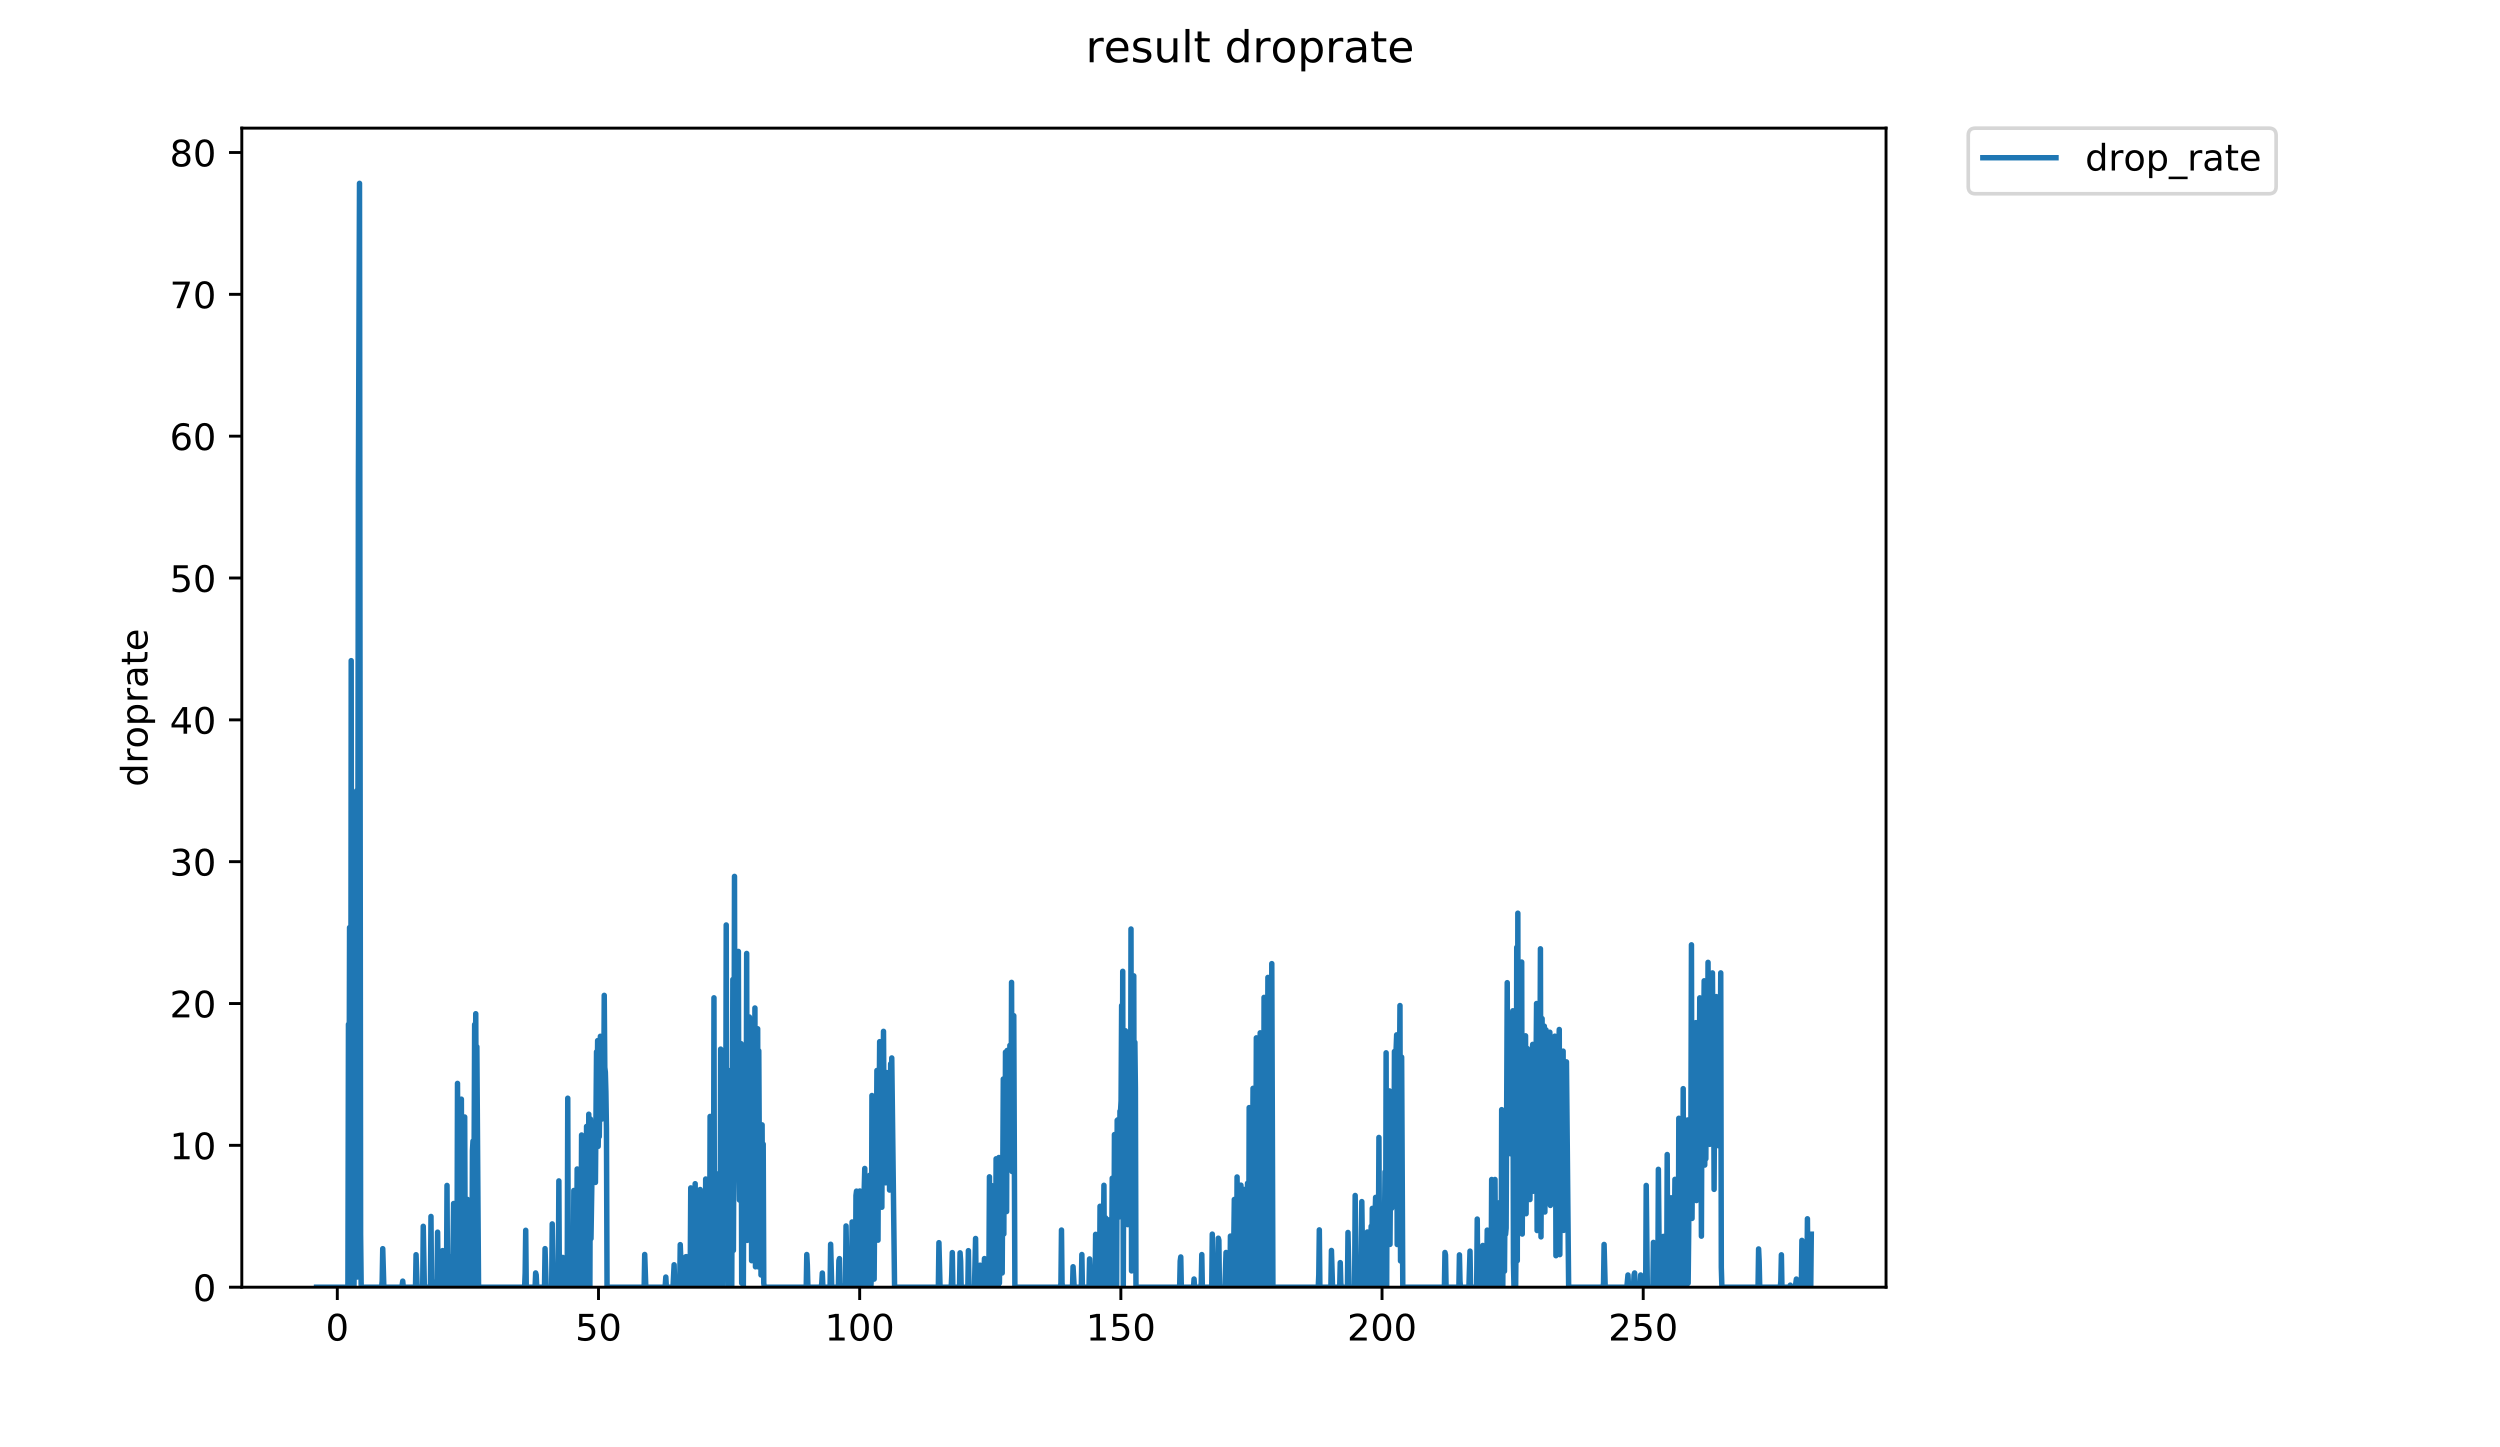 <?xml version="1.0" encoding="utf-8" standalone="no"?>
<!DOCTYPE svg PUBLIC "-//W3C//DTD SVG 1.1//EN"
  "http://www.w3.org/Graphics/SVG/1.1/DTD/svg11.dtd">
<!-- Created with matplotlib (https://matplotlib.org/) -->
<svg height="396pt" version="1.1" viewBox="0 0 684 396" width="684pt" xmlns="http://www.w3.org/2000/svg" xmlns:xlink="http://www.w3.org/1999/xlink">
 <defs>
  <style type="text/css">
*{stroke-linecap:butt;stroke-linejoin:round;}
  </style>
 </defs>
 <g id="figure_1">
  <g id="patch_1">
   <path d="M 0 396 
L 684 396 
L 684 0 
L 0 0 
z
" style="fill:#ffffff;"/>
  </g>
  <g id="axes_1">
   <g id="patch_2">
    <path d="M 66.159 352.174 
L 516.019 352.174 
L 516.019 35.062 
L 66.159 35.062 
z
" style="fill:#ffffff;"/>
   </g>
   <g id="matplotlib.axis_1">
    <g id="xtick_1">
     <g id="line2d_1">
      <defs>
       <path d="M 0 0 
L 0 3.5 
" id="m9b9d568cff" style="stroke:#000000;stroke-width:0.8;"/>
      </defs>
      <g>
       <use style="stroke:#000000;stroke-width:0.8;" x="92.289" xlink:href="#m9b9d568cff" y="352.174"/>
      </g>
     </g>
     <g id="text_1">
      <!-- 0 -->
      <defs>
       <path d="M 31.781 66.406 
Q 24.172 66.406 20.328 58.906 
Q 16.5 51.422 16.5 36.375 
Q 16.5 21.391 20.328 13.891 
Q 24.172 6.391 31.781 6.391 
Q 39.453 6.391 43.281 13.891 
Q 47.125 21.391 47.125 36.375 
Q 47.125 51.422 43.281 58.906 
Q 39.453 66.406 31.781 66.406 
z
M 31.781 74.219 
Q 44.047 74.219 50.516 64.516 
Q 56.984 54.828 56.984 36.375 
Q 56.984 17.969 50.516 8.266 
Q 44.047 -1.422 31.781 -1.422 
Q 19.531 -1.422 13.062 8.266 
Q 6.594 17.969 6.594 36.375 
Q 6.594 54.828 13.062 64.516 
Q 19.531 74.219 31.781 74.219 
z
" id="DejaVuSans-48"/>
      </defs>
      <g transform="translate(89.108 366.773)scale(0.1 -0.1)">
       <use xlink:href="#DejaVuSans-48"/>
      </g>
     </g>
    </g>
    <g id="xtick_2">
     <g id="line2d_2">
      <g>
       <use style="stroke:#000000;stroke-width:0.8;" x="163.748" xlink:href="#m9b9d568cff" y="352.174"/>
      </g>
     </g>
     <g id="text_2">
      <!-- 50 -->
      <defs>
       <path d="M 10.797 72.906 
L 49.516 72.906 
L 49.516 64.594 
L 19.828 64.594 
L 19.828 46.734 
Q 21.969 47.469 24.109 47.828 
Q 26.266 48.188 28.422 48.188 
Q 40.625 48.188 47.75 41.5 
Q 54.891 34.812 54.891 23.391 
Q 54.891 11.625 47.562 5.094 
Q 40.234 -1.422 26.906 -1.422 
Q 22.312 -1.422 17.547 -0.641 
Q 12.797 0.141 7.719 1.703 
L 7.719 11.625 
Q 12.109 9.234 16.797 8.062 
Q 21.484 6.891 26.703 6.891 
Q 35.156 6.891 40.078 11.328 
Q 45.016 15.766 45.016 23.391 
Q 45.016 31 40.078 35.438 
Q 35.156 39.891 26.703 39.891 
Q 22.75 39.891 18.812 39.016 
Q 14.891 38.141 10.797 36.281 
z
" id="DejaVuSans-53"/>
      </defs>
      <g transform="translate(157.386 366.773)scale(0.1 -0.1)">
       <use xlink:href="#DejaVuSans-53"/>
       <use x="63.623" xlink:href="#DejaVuSans-48"/>
      </g>
     </g>
    </g>
    <g id="xtick_3">
     <g id="line2d_3">
      <g>
       <use style="stroke:#000000;stroke-width:0.8;" x="235.207" xlink:href="#m9b9d568cff" y="352.174"/>
      </g>
     </g>
     <g id="text_3">
      <!-- 100 -->
      <defs>
       <path d="M 12.406 8.297 
L 28.516 8.297 
L 28.516 63.922 
L 10.984 60.406 
L 10.984 69.391 
L 28.422 72.906 
L 38.281 72.906 
L 38.281 8.297 
L 54.391 8.297 
L 54.391 0 
L 12.406 0 
z
" id="DejaVuSans-49"/>
      </defs>
      <g transform="translate(225.663 366.773)scale(0.1 -0.1)">
       <use xlink:href="#DejaVuSans-49"/>
       <use x="63.623" xlink:href="#DejaVuSans-48"/>
       <use x="127.246" xlink:href="#DejaVuSans-48"/>
      </g>
     </g>
    </g>
    <g id="xtick_4">
     <g id="line2d_4">
      <g>
       <use style="stroke:#000000;stroke-width:0.8;" x="306.666" xlink:href="#m9b9d568cff" y="352.174"/>
      </g>
     </g>
     <g id="text_4">
      <!-- 150 -->
      <g transform="translate(297.122 366.773)scale(0.1 -0.1)">
       <use xlink:href="#DejaVuSans-49"/>
       <use x="63.623" xlink:href="#DejaVuSans-53"/>
       <use x="127.246" xlink:href="#DejaVuSans-48"/>
      </g>
     </g>
    </g>
    <g id="xtick_5">
     <g id="line2d_5">
      <g>
       <use style="stroke:#000000;stroke-width:0.8;" x="378.125" xlink:href="#m9b9d568cff" y="352.174"/>
      </g>
     </g>
     <g id="text_5">
      <!-- 200 -->
      <defs>
       <path d="M 19.188 8.297 
L 53.609 8.297 
L 53.609 0 
L 7.328 0 
L 7.328 8.297 
Q 12.938 14.109 22.625 23.891 
Q 32.328 33.688 34.812 36.531 
Q 39.547 41.844 41.422 45.531 
Q 43.312 49.219 43.312 52.781 
Q 43.312 58.594 39.234 62.25 
Q 35.156 65.922 28.609 65.922 
Q 23.969 65.922 18.812 64.312 
Q 13.672 62.703 7.812 59.422 
L 7.812 69.391 
Q 13.766 71.781 18.938 73 
Q 24.125 74.219 28.422 74.219 
Q 39.75 74.219 46.484 68.547 
Q 53.219 62.891 53.219 53.422 
Q 53.219 48.922 51.531 44.891 
Q 49.859 40.875 45.406 35.406 
Q 44.188 33.984 37.641 27.219 
Q 31.109 20.453 19.188 8.297 
z
" id="DejaVuSans-50"/>
      </defs>
      <g transform="translate(368.582 366.773)scale(0.1 -0.1)">
       <use xlink:href="#DejaVuSans-50"/>
       <use x="63.623" xlink:href="#DejaVuSans-48"/>
       <use x="127.246" xlink:href="#DejaVuSans-48"/>
      </g>
     </g>
    </g>
    <g id="xtick_6">
     <g id="line2d_6">
      <g>
       <use style="stroke:#000000;stroke-width:0.8;" x="449.584" xlink:href="#m9b9d568cff" y="352.174"/>
      </g>
     </g>
     <g id="text_6">
      <!-- 250 -->
      <g transform="translate(440.041 366.773)scale(0.1 -0.1)">
       <use xlink:href="#DejaVuSans-50"/>
       <use x="63.623" xlink:href="#DejaVuSans-53"/>
       <use x="127.246" xlink:href="#DejaVuSans-48"/>
      </g>
     </g>
    </g>
   </g>
   <g id="matplotlib.axis_2">
    <g id="ytick_1">
     <g id="line2d_7">
      <defs>
       <path d="M 0 0 
L -3.5 0 
" id="m1014fba05c" style="stroke:#000000;stroke-width:0.8;"/>
      </defs>
      <g>
       <use style="stroke:#000000;stroke-width:0.8;" x="66.159" xlink:href="#m1014fba05c" y="352.174"/>
      </g>
     </g>
     <g id="text_7">
      <!-- 0 -->
      <g transform="translate(52.796 355.973)scale(0.1 -0.1)">
       <use xlink:href="#DejaVuSans-48"/>
      </g>
     </g>
    </g>
    <g id="ytick_2">
     <g id="line2d_8">
      <g>
       <use style="stroke:#000000;stroke-width:0.8;" x="66.159" xlink:href="#m1014fba05c" y="313.368"/>
      </g>
     </g>
     <g id="text_8">
      <!-- 10 -->
      <g transform="translate(46.434 317.167)scale(0.1 -0.1)">
       <use xlink:href="#DejaVuSans-49"/>
       <use x="63.623" xlink:href="#DejaVuSans-48"/>
      </g>
     </g>
    </g>
    <g id="ytick_3">
     <g id="line2d_9">
      <g>
       <use style="stroke:#000000;stroke-width:0.8;" x="66.159" xlink:href="#m1014fba05c" y="274.562"/>
      </g>
     </g>
     <g id="text_9">
      <!-- 20 -->
      <g transform="translate(46.434 278.361)scale(0.1 -0.1)">
       <use xlink:href="#DejaVuSans-50"/>
       <use x="63.623" xlink:href="#DejaVuSans-48"/>
      </g>
     </g>
    </g>
    <g id="ytick_4">
     <g id="line2d_10">
      <g>
       <use style="stroke:#000000;stroke-width:0.8;" x="66.159" xlink:href="#m1014fba05c" y="235.756"/>
      </g>
     </g>
     <g id="text_10">
      <!-- 30 -->
      <defs>
       <path d="M 40.578 39.312 
Q 47.656 37.797 51.625 33 
Q 55.609 28.219 55.609 21.188 
Q 55.609 10.406 48.188 4.484 
Q 40.766 -1.422 27.094 -1.422 
Q 22.516 -1.422 17.656 -0.516 
Q 12.797 0.391 7.625 2.203 
L 7.625 11.719 
Q 11.719 9.328 16.594 8.109 
Q 21.484 6.891 26.812 6.891 
Q 36.078 6.891 40.938 10.547 
Q 45.797 14.203 45.797 21.188 
Q 45.797 27.641 41.281 31.266 
Q 36.766 34.906 28.719 34.906 
L 20.219 34.906 
L 20.219 43.016 
L 29.109 43.016 
Q 36.375 43.016 40.234 45.922 
Q 44.094 48.828 44.094 54.297 
Q 44.094 59.906 40.109 62.906 
Q 36.141 65.922 28.719 65.922 
Q 24.656 65.922 20.016 65.031 
Q 15.375 64.156 9.812 62.312 
L 9.812 71.094 
Q 15.438 72.656 20.344 73.438 
Q 25.25 74.219 29.594 74.219 
Q 40.828 74.219 47.359 69.109 
Q 53.906 64.016 53.906 55.328 
Q 53.906 49.266 50.438 45.094 
Q 46.969 40.922 40.578 39.312 
z
" id="DejaVuSans-51"/>
      </defs>
      <g transform="translate(46.434 239.555)scale(0.1 -0.1)">
       <use xlink:href="#DejaVuSans-51"/>
       <use x="63.623" xlink:href="#DejaVuSans-48"/>
      </g>
     </g>
    </g>
    <g id="ytick_5">
     <g id="line2d_11">
      <g>
       <use style="stroke:#000000;stroke-width:0.8;" x="66.159" xlink:href="#m1014fba05c" y="196.949"/>
      </g>
     </g>
     <g id="text_11">
      <!-- 40 -->
      <defs>
       <path d="M 37.797 64.312 
L 12.891 25.391 
L 37.797 25.391 
z
M 35.203 72.906 
L 47.609 72.906 
L 47.609 25.391 
L 58.016 25.391 
L 58.016 17.188 
L 47.609 17.188 
L 47.609 0 
L 37.797 0 
L 37.797 17.188 
L 4.891 17.188 
L 4.891 26.703 
z
" id="DejaVuSans-52"/>
      </defs>
      <g transform="translate(46.434 200.749)scale(0.1 -0.1)">
       <use xlink:href="#DejaVuSans-52"/>
       <use x="63.623" xlink:href="#DejaVuSans-48"/>
      </g>
     </g>
    </g>
    <g id="ytick_6">
     <g id="line2d_12">
      <g>
       <use style="stroke:#000000;stroke-width:0.8;" x="66.159" xlink:href="#m1014fba05c" y="158.143"/>
      </g>
     </g>
     <g id="text_12">
      <!-- 50 -->
      <g transform="translate(46.434 161.942)scale(0.1 -0.1)">
       <use xlink:href="#DejaVuSans-53"/>
       <use x="63.623" xlink:href="#DejaVuSans-48"/>
      </g>
     </g>
    </g>
    <g id="ytick_7">
     <g id="line2d_13">
      <g>
       <use style="stroke:#000000;stroke-width:0.8;" x="66.159" xlink:href="#m1014fba05c" y="119.337"/>
      </g>
     </g>
     <g id="text_13">
      <!-- 60 -->
      <defs>
       <path d="M 33.016 40.375 
Q 26.375 40.375 22.484 35.828 
Q 18.609 31.297 18.609 23.391 
Q 18.609 15.531 22.484 10.953 
Q 26.375 6.391 33.016 6.391 
Q 39.656 6.391 43.531 10.953 
Q 47.406 15.531 47.406 23.391 
Q 47.406 31.297 43.531 35.828 
Q 39.656 40.375 33.016 40.375 
z
M 52.594 71.297 
L 52.594 62.312 
Q 48.875 64.062 45.094 64.984 
Q 41.312 65.922 37.594 65.922 
Q 27.828 65.922 22.672 59.328 
Q 17.531 52.734 16.797 39.406 
Q 19.672 43.656 24.016 45.922 
Q 28.375 48.188 33.594 48.188 
Q 44.578 48.188 50.953 41.516 
Q 57.328 34.859 57.328 23.391 
Q 57.328 12.156 50.688 5.359 
Q 44.047 -1.422 33.016 -1.422 
Q 20.359 -1.422 13.672 8.266 
Q 6.984 17.969 6.984 36.375 
Q 6.984 53.656 15.188 63.938 
Q 23.391 74.219 37.203 74.219 
Q 40.922 74.219 44.703 73.484 
Q 48.484 72.75 52.594 71.297 
z
" id="DejaVuSans-54"/>
      </defs>
      <g transform="translate(46.434 123.136)scale(0.1 -0.1)">
       <use xlink:href="#DejaVuSans-54"/>
       <use x="63.623" xlink:href="#DejaVuSans-48"/>
      </g>
     </g>
    </g>
    <g id="ytick_8">
     <g id="line2d_14">
      <g>
       <use style="stroke:#000000;stroke-width:0.8;" x="66.159" xlink:href="#m1014fba05c" y="80.531"/>
      </g>
     </g>
     <g id="text_14">
      <!-- 70 -->
      <defs>
       <path d="M 8.203 72.906 
L 55.078 72.906 
L 55.078 68.703 
L 28.609 0 
L 18.312 0 
L 43.219 64.594 
L 8.203 64.594 
z
" id="DejaVuSans-55"/>
      </defs>
      <g transform="translate(46.434 84.33)scale(0.1 -0.1)">
       <use xlink:href="#DejaVuSans-55"/>
       <use x="63.623" xlink:href="#DejaVuSans-48"/>
      </g>
     </g>
    </g>
    <g id="ytick_9">
     <g id="line2d_15">
      <g>
       <use style="stroke:#000000;stroke-width:0.8;" x="66.159" xlink:href="#m1014fba05c" y="41.725"/>
      </g>
     </g>
     <g id="text_15">
      <!-- 80 -->
      <defs>
       <path d="M 31.781 34.625 
Q 24.75 34.625 20.719 30.859 
Q 16.703 27.094 16.703 20.516 
Q 16.703 13.922 20.719 10.156 
Q 24.75 6.391 31.781 6.391 
Q 38.812 6.391 42.859 10.172 
Q 46.922 13.969 46.922 20.516 
Q 46.922 27.094 42.891 30.859 
Q 38.875 34.625 31.781 34.625 
z
M 21.922 38.812 
Q 15.578 40.375 12.031 44.719 
Q 8.5 49.078 8.5 55.328 
Q 8.5 64.062 14.719 69.141 
Q 20.953 74.219 31.781 74.219 
Q 42.672 74.219 48.875 69.141 
Q 55.078 64.062 55.078 55.328 
Q 55.078 49.078 51.531 44.719 
Q 48 40.375 41.703 38.812 
Q 48.828 37.156 52.797 32.312 
Q 56.781 27.484 56.781 20.516 
Q 56.781 9.906 50.312 4.234 
Q 43.844 -1.422 31.781 -1.422 
Q 19.734 -1.422 13.25 4.234 
Q 6.781 9.906 6.781 20.516 
Q 6.781 27.484 10.781 32.312 
Q 14.797 37.156 21.922 38.812 
z
M 18.312 54.391 
Q 18.312 48.734 21.844 45.562 
Q 25.391 42.391 31.781 42.391 
Q 38.141 42.391 41.719 45.562 
Q 45.312 48.734 45.312 54.391 
Q 45.312 60.062 41.719 63.234 
Q 38.141 66.406 31.781 66.406 
Q 25.391 66.406 21.844 63.234 
Q 18.312 60.062 18.312 54.391 
z
" id="DejaVuSans-56"/>
      </defs>
      <g transform="translate(46.434 45.524)scale(0.1 -0.1)">
       <use xlink:href="#DejaVuSans-56"/>
       <use x="63.623" xlink:href="#DejaVuSans-48"/>
      </g>
     </g>
    </g>
    <g id="text_16">
     <!-- droprate -->
     <defs>
      <path d="M 45.406 46.391 
L 45.406 75.984 
L 54.391 75.984 
L 54.391 0 
L 45.406 0 
L 45.406 8.203 
Q 42.578 3.328 38.25 0.953 
Q 33.938 -1.422 27.875 -1.422 
Q 17.969 -1.422 11.734 6.484 
Q 5.516 14.406 5.516 27.297 
Q 5.516 40.188 11.734 48.094 
Q 17.969 56 27.875 56 
Q 33.938 56 38.25 53.625 
Q 42.578 51.266 45.406 46.391 
z
M 14.797 27.297 
Q 14.797 17.391 18.875 11.75 
Q 22.953 6.109 30.078 6.109 
Q 37.203 6.109 41.297 11.75 
Q 45.406 17.391 45.406 27.297 
Q 45.406 37.203 41.297 42.844 
Q 37.203 48.484 30.078 48.484 
Q 22.953 48.484 18.875 42.844 
Q 14.797 37.203 14.797 27.297 
z
" id="DejaVuSans-100"/>
      <path d="M 41.109 46.297 
Q 39.594 47.172 37.812 47.578 
Q 36.031 48 33.891 48 
Q 26.266 48 22.188 43.047 
Q 18.109 38.094 18.109 28.812 
L 18.109 0 
L 9.078 0 
L 9.078 54.688 
L 18.109 54.688 
L 18.109 46.188 
Q 20.953 51.172 25.484 53.578 
Q 30.031 56 36.531 56 
Q 37.453 56 38.578 55.875 
Q 39.703 55.766 41.062 55.516 
z
" id="DejaVuSans-114"/>
      <path d="M 30.609 48.391 
Q 23.391 48.391 19.188 42.75 
Q 14.984 37.109 14.984 27.297 
Q 14.984 17.484 19.156 11.844 
Q 23.344 6.203 30.609 6.203 
Q 37.797 6.203 41.984 11.859 
Q 46.188 17.531 46.188 27.297 
Q 46.188 37.016 41.984 42.703 
Q 37.797 48.391 30.609 48.391 
z
M 30.609 56 
Q 42.328 56 49.016 48.375 
Q 55.719 40.766 55.719 27.297 
Q 55.719 13.875 49.016 6.219 
Q 42.328 -1.422 30.609 -1.422 
Q 18.844 -1.422 12.172 6.219 
Q 5.516 13.875 5.516 27.297 
Q 5.516 40.766 12.172 48.375 
Q 18.844 56 30.609 56 
z
" id="DejaVuSans-111"/>
      <path d="M 18.109 8.203 
L 18.109 -20.797 
L 9.078 -20.797 
L 9.078 54.688 
L 18.109 54.688 
L 18.109 46.391 
Q 20.953 51.266 25.266 53.625 
Q 29.594 56 35.594 56 
Q 45.562 56 51.781 48.094 
Q 58.016 40.188 58.016 27.297 
Q 58.016 14.406 51.781 6.484 
Q 45.562 -1.422 35.594 -1.422 
Q 29.594 -1.422 25.266 0.953 
Q 20.953 3.328 18.109 8.203 
z
M 48.688 27.297 
Q 48.688 37.203 44.609 42.844 
Q 40.531 48.484 33.406 48.484 
Q 26.266 48.484 22.188 42.844 
Q 18.109 37.203 18.109 27.297 
Q 18.109 17.391 22.188 11.75 
Q 26.266 6.109 33.406 6.109 
Q 40.531 6.109 44.609 11.75 
Q 48.688 17.391 48.688 27.297 
z
" id="DejaVuSans-112"/>
      <path d="M 34.281 27.484 
Q 23.391 27.484 19.188 25 
Q 14.984 22.516 14.984 16.5 
Q 14.984 11.719 18.141 8.906 
Q 21.297 6.109 26.703 6.109 
Q 34.188 6.109 38.703 11.406 
Q 43.219 16.703 43.219 25.484 
L 43.219 27.484 
z
M 52.203 31.203 
L 52.203 0 
L 43.219 0 
L 43.219 8.297 
Q 40.141 3.328 35.547 0.953 
Q 30.953 -1.422 24.312 -1.422 
Q 15.922 -1.422 10.953 3.297 
Q 6 8.016 6 15.922 
Q 6 25.141 12.172 29.828 
Q 18.359 34.516 30.609 34.516 
L 43.219 34.516 
L 43.219 35.406 
Q 43.219 41.609 39.141 45 
Q 35.062 48.391 27.688 48.391 
Q 23 48.391 18.547 47.266 
Q 14.109 46.141 10.016 43.891 
L 10.016 52.203 
Q 14.938 54.109 19.578 55.047 
Q 24.219 56 28.609 56 
Q 40.484 56 46.344 49.844 
Q 52.203 43.703 52.203 31.203 
z
" id="DejaVuSans-97"/>
      <path d="M 18.312 70.219 
L 18.312 54.688 
L 36.812 54.688 
L 36.812 47.703 
L 18.312 47.703 
L 18.312 18.016 
Q 18.312 11.328 20.141 9.422 
Q 21.969 7.516 27.594 7.516 
L 36.812 7.516 
L 36.812 0 
L 27.594 0 
Q 17.188 0 13.234 3.875 
Q 9.281 7.766 9.281 18.016 
L 9.281 47.703 
L 2.688 47.703 
L 2.688 54.688 
L 9.281 54.688 
L 9.281 70.219 
z
" id="DejaVuSans-116"/>
      <path d="M 56.203 29.594 
L 56.203 25.203 
L 14.891 25.203 
Q 15.484 15.922 20.484 11.062 
Q 25.484 6.203 34.422 6.203 
Q 39.594 6.203 44.453 7.469 
Q 49.312 8.734 54.109 11.281 
L 54.109 2.781 
Q 49.266 0.734 44.188 -0.344 
Q 39.109 -1.422 33.891 -1.422 
Q 20.797 -1.422 13.156 6.188 
Q 5.516 13.812 5.516 26.812 
Q 5.516 40.234 12.766 48.109 
Q 20.016 56 32.328 56 
Q 43.359 56 49.781 48.891 
Q 56.203 41.797 56.203 29.594 
z
M 47.219 32.234 
Q 47.125 39.594 43.094 43.984 
Q 39.062 48.391 32.422 48.391 
Q 24.906 48.391 20.391 44.141 
Q 15.875 39.891 15.188 32.172 
z
" id="DejaVuSans-101"/>
     </defs>
     <g transform="translate(40.354 215.236)rotate(-90)scale(0.1 -0.1)">
      <use xlink:href="#DejaVuSans-100"/>
      <use x="63.477" xlink:href="#DejaVuSans-114"/>
      <use x="104.559" xlink:href="#DejaVuSans-111"/>
      <use x="165.74" xlink:href="#DejaVuSans-112"/>
      <use x="229.217" xlink:href="#DejaVuSans-114"/>
      <use x="270.33" xlink:href="#DejaVuSans-97"/>
      <use x="331.609" xlink:href="#DejaVuSans-116"/>
      <use x="370.818" xlink:href="#DejaVuSans-101"/>
     </g>
    </g>
   </g>
   <g id="line2d_16">
    <path clip-path="url(#pdd38595eff)" d="M 86.607 352.174 
L 95.185 352.174 
L 95.336 280.249 
L 95.486 318.721 
L 95.638 253.769 
L 95.788 275.788 
L 95.938 352.174 
L 96.089 180.757 
L 96.243 344.022 
L 96.395 352.174 
L 96.849 352.174 
L 97 337.719 
L 97.152 278.652 
L 97.303 338.335 
L 97.604 216.325 
L 97.755 349.394 
L 98.057 130.896 
L 98.36 50.163 
L 98.662 337.698 
L 98.819 352.174 
L 104.413 352.174 
L 104.564 350.516 
L 104.716 341.641 
L 105.019 352.174 
L 109.883 352.174 
L 110.034 351.619 
L 110.186 350.518 
L 110.338 352.174 
L 113.682 352.174 
L 113.834 343.291 
L 114.136 352.174 
L 115.651 352.174 
L 115.802 335.519 
L 116.104 352.174 
L 117.763 352.174 
L 117.915 332.826 
L 118.067 352.174 
L 119.277 352.174 
L 119.428 351.617 
L 119.578 349.944 
L 119.729 337.12 
L 119.88 350.504 
L 120.034 352.174 
L 120.943 352.174 
L 121.094 342.167 
L 121.396 352.174 
L 122.149 352.174 
L 122.3 324.336 
L 122.451 352.174 
L 123.206 352.174 
L 123.356 343.811 
L 123.507 352.174 
L 123.808 352.174 
L 124.109 329.281 
L 124.261 352.174 
L 125.02 352.174 
L 125.171 296.418 
L 125.476 352.174 
L 125.931 352.174 
L 126.232 300.731 
L 126.382 352.174 
L 126.835 352.174 
L 126.987 341.118 
L 127.139 305.607 
L 127.289 347.72 
L 127.441 352.174 
L 127.592 352.174 
L 127.743 346.067 
L 127.894 328.165 
L 128.046 352.174 
L 128.203 332.798 
L 128.354 338.888 
L 128.505 352.174 
L 129.108 352.174 
L 129.258 314.818 
L 129.409 312.202 
L 129.56 352.174 
L 129.862 280.311 
L 130.013 312.587 
L 130.163 277.354 
L 130.315 311.647 
L 130.465 286.382 
L 130.932 352.174 
L 143.533 352.174 
L 143.684 348.277 
L 143.835 336.607 
L 143.987 352.174 
L 146.401 352.174 
L 146.552 348.277 
L 146.702 348.819 
L 146.854 352.174 
L 148.975 352.174 
L 149.126 341.626 
L 149.428 352.174 
L 150.938 352.174 
L 151.088 334.865 
L 151.394 352.174 
L 152.602 352.174 
L 152.754 349.957 
L 152.904 323.097 
L 153.054 352.174 
L 153.824 352.174 
L 153.978 344.033 
L 154.128 352.174 
L 154.28 349.953 
L 154.431 352.174 
L 155.186 352.174 
L 155.337 300.47 
L 155.488 349.95 
L 155.64 352.174 
L 156.244 352.174 
L 156.395 344.368 
L 156.545 352.174 
L 156.847 352.174 
L 157 325.715 
L 157.151 350.509 
L 157.307 352.174 
L 157.609 352.174 
L 157.76 343.227 
L 157.91 319.836 
L 158.212 352.174 
L 158.363 352.174 
L 158.515 343.317 
L 158.666 352.174 
L 158.819 352.174 
L 158.97 339.442 
L 159.122 310.537 
L 159.273 352.174 
L 159.425 346.102 
L 159.577 347.739 
L 159.728 352.174 
L 160.031 320.484 
L 160.334 352.174 
L 160.484 308.19 
L 160.635 345.493 
L 160.786 352.174 
L 160.936 342.709 
L 161.087 304.85 
L 161.239 344.957 
L 161.39 352.174 
L 161.542 306.161 
L 161.693 338.888 
L 162.148 310.042 
L 162.299 314.978 
L 162.45 307.141 
L 162.907 323.51 
L 163.211 287.775 
L 163.361 300.47 
L 163.512 284.709 
L 163.662 313.647 
L 163.813 304.713 
L 163.964 310.974 
L 164.266 283.53 
L 164.416 296.817 
L 164.567 289.727 
L 164.718 306.161 
L 164.868 302.48 
L 165.019 293.462 
L 165.169 301.994 
L 165.32 272.328 
L 165.47 292.044 
L 165.622 293.326 
L 165.772 298.725 
L 165.926 308.873 
L 166.085 352.174 
L 176.241 352.174 
L 176.391 343.227 
L 176.694 352.174 
L 181.863 352.174 
L 182.014 351.618 
L 182.166 349.402 
L 182.317 352.174 
L 184.136 352.174 
L 184.437 346.041 
L 184.59 352.174 
L 185.962 352.174 
L 186.114 340.532 
L 186.568 352.174 
L 187.474 352.174 
L 187.626 343.847 
L 187.776 343.811 
L 187.928 352.174 
L 188.688 352.174 
L 188.838 348.834 
L 188.99 325.01 
L 189.141 349.957 
L 189.293 352.174 
L 189.898 352.174 
L 190.2 323.861 
L 190.351 351.619 
L 190.503 351.621 
L 190.806 328.924 
L 190.957 352.174 
L 191.261 352.174 
L 191.412 347.733 
L 191.563 325.45 
L 191.713 339.925 
L 191.866 329.51 
L 192.017 337.76 
L 192.168 352.174 
L 192.32 352.174 
L 192.472 347.739 
L 192.622 331.017 
L 192.773 334.332 
L 192.924 352.174 
L 193.074 322.581 
L 193.225 349.39 
L 193.376 352.174 
L 193.678 352.174 
L 193.828 333.244 
L 193.979 334.89 
L 194.13 351.061 
L 194.283 305.453 
L 194.434 352.174 
L 195.188 352.174 
L 195.339 273.001 
L 195.49 352.174 
L 195.794 352.174 
L 196.097 321.173 
L 196.249 352.174 
L 196.561 325.225 
L 196.716 352.174 
L 197.018 352.174 
L 197.169 287.033 
L 197.319 339.89 
L 197.47 352.174 
L 197.621 296.737 
L 197.772 352.174 
L 197.923 338.869 
L 198.075 310.655 
L 198.227 337.312 
L 198.379 310.042 
L 198.544 321.068 
L 198.694 253.071 
L 198.846 338.315 
L 198.997 333.801 
L 199.147 316.49 
L 199.298 352.174 
L 199.75 352.174 
L 199.901 292.856 
L 200.206 352.174 
L 200.507 267.983 
L 200.657 342.109 
L 200.806 310.115 
L 200.957 239.782 
L 201.107 318.769 
L 201.26 283.822 
L 201.411 295.385 
L 201.561 268.858 
L 201.712 279.101 
L 201.866 300.104 
L 202.016 260.309 
L 202.167 317.704 
L 202.319 328.336 
L 202.471 311.878 
L 202.622 318.163 
L 202.773 285.554 
L 202.924 351.064 
L 203.227 287.13 
L 203.378 352.174 
L 203.532 308.873 
L 203.683 307.206 
L 203.834 289.26 
L 204.137 323.429 
L 204.288 260.865 
L 204.438 339.369 
L 204.589 312.53 
L 204.889 305.83 
L 205.04 278.258 
L 205.19 333.722 
L 205.34 297.455 
L 205.49 296.817 
L 205.641 344.926 
L 205.792 312.202 
L 205.943 314.818 
L 206.094 303.319 
L 206.245 309.304 
L 206.396 330.461 
L 206.546 275.788 
L 206.697 346.599 
L 206.998 312.53 
L 207.149 314.871 
L 207.299 281.466 
L 207.45 346.607 
L 207.601 287.497 
L 207.902 342.682 
L 208.059 313.154 
L 208.21 348.834 
L 208.361 343.304 
L 208.512 307.761 
L 208.663 343.266 
L 208.813 313.032 
L 208.963 351.057 
L 209.114 352.174 
L 220.583 352.174 
L 220.734 343.24 
L 220.885 346.076 
L 221.038 352.174 
L 224.685 352.174 
L 224.837 351.07 
L 224.989 348.31 
L 225.141 352.174 
L 227.11 352.174 
L 227.26 340.432 
L 227.561 352.174 
L 229.371 352.174 
L 229.521 344.895 
L 229.672 344.357 
L 229.822 352.174 
L 231.175 352.174 
L 231.326 351.061 
L 231.476 335.423 
L 231.779 352.174 
L 232.987 352.174 
L 233.138 334.332 
L 233.288 336.585 
L 233.439 352.174 
L 234.041 352.174 
L 234.191 327.084 
L 234.341 325.893 
L 234.491 352.174 
L 235.094 352.174 
L 235.244 325.855 
L 235.394 328.689 
L 235.544 352.174 
L 235.696 352.174 
L 235.847 338.335 
L 235.999 350.511 
L 236.149 352.174 
L 236.299 352.174 
L 236.449 325.295 
L 236.599 319.696 
L 236.749 352.174 
L 236.899 333.748 
L 237.051 350.509 
L 237.202 352.174 
L 237.353 332.16 
L 237.505 326.782 
L 237.655 352.174 
L 237.808 352.174 
L 237.958 321.552 
L 238.108 352.174 
L 238.258 352.174 
L 238.408 349.374 
L 238.56 299.733 
L 238.71 327.606 
L 238.863 322.918 
L 239.013 311.472 
L 239.165 349.963 
L 239.464 308.994 
L 239.614 301.217 
L 239.764 319.183 
L 239.921 292.887 
L 240.073 298.932 
L 240.223 339.313 
L 240.374 301.922 
L 240.524 304.576 
L 240.675 284.999 
L 240.825 321.979 
L 240.975 293.937 
L 241.125 292.817 
L 241.275 330.304 
L 241.426 298.878 
L 241.576 299.688 
L 241.726 282.177 
L 241.876 306.322 
L 242.026 293.377 
L 242.176 298.977 
L 242.326 323.615 
L 242.627 293.462 
L 242.78 296.737 
L 242.93 294.828 
L 243.081 299.763 
L 243.232 299.282 
L 243.383 325.602 
L 243.684 291.049 
L 243.834 308.496 
L 243.984 289.457 
L 244.753 352.174 
L 256.586 352.174 
L 256.738 351.621 
L 256.89 339.995 
L 257.196 352.174 
L 260.248 352.174 
L 260.399 348.834 
L 260.549 342.709 
L 260.701 352.174 
L 262.522 352.174 
L 262.674 342.777 
L 262.827 345.039 
L 262.98 352.174 
L 264.802 352.174 
L 264.953 342.181 
L 265.105 352.174 
L 266.616 352.174 
L 266.919 338.85 
L 267.074 352.174 
L 267.985 352.174 
L 268.14 346.162 
L 268.291 349.957 
L 268.445 349.445 
L 268.596 352.174 
L 269.049 352.174 
L 269.351 344.346 
L 269.651 352.174 
L 270.412 352.174 
L 270.562 348.26 
L 270.713 321.979 
L 270.865 352.174 
L 271.324 352.174 
L 271.475 324.416 
L 271.628 352.174 
L 271.928 352.174 
L 272.081 334.01 
L 272.232 331.515 
L 272.382 348.26 
L 272.532 317.048 
L 272.683 346.041 
L 272.986 324.376 
L 273.137 352.174 
L 273.288 316.694 
L 273.439 351.061 
L 273.59 338.831 
L 273.898 334.56 
L 274.049 323.861 
L 274.2 348.288 
L 274.501 295.221 
L 274.651 337.615 
L 274.801 296.896 
L 274.952 324.336 
L 275.102 287.87 
L 275.403 331.485 
L 275.554 287.404 
L 275.705 312.202 
L 275.856 298.725 
L 276.007 316.088 
L 276.308 286.015 
L 276.61 316.593 
L 276.761 268.78 
L 276.912 320.53 
L 277.065 291.711 
L 277.216 313.758 
L 277.367 277.888 
L 277.67 352.174 
L 290.121 352.174 
L 290.271 351.064 
L 290.422 336.54 
L 290.572 351.057 
L 290.723 352.174 
L 293.439 352.174 
L 293.59 346.582 
L 293.89 352.174 
L 295.846 352.174 
L 295.996 343.24 
L 296.146 352.174 
L 297.952 352.174 
L 298.105 344.446 
L 298.406 352.174 
L 299.609 352.174 
L 299.76 337.719 
L 299.911 340.975 
L 300.065 352.174 
L 300.82 352.174 
L 300.972 330.031 
L 301.275 352.174 
L 301.736 352.174 
L 302.037 324.296 
L 302.189 352.174 
L 302.339 346.05 
L 302.49 333.217 
L 302.641 352.174 
L 303.093 352.174 
L 303.243 333.748 
L 303.394 336.028 
L 303.546 351.622 
L 303.698 352.174 
L 303.999 352.174 
L 304.151 344.435 
L 304.303 322.366 
L 304.607 351.075 
L 304.758 347.726 
L 304.909 310.417 
L 305.059 352.174 
L 305.21 325.45 
L 305.361 321.464 
L 305.511 352.174 
L 305.662 306.52 
L 305.812 306.388 
L 305.962 308.496 
L 306.116 332.99 
L 306.268 328.957 
L 306.421 304.008 
L 306.575 304.008 
L 306.726 301.172 
L 306.877 275.12 
L 307.027 331.048 
L 307.178 265.752 
L 307.329 352.174 
L 307.479 304.293 
L 307.63 304.85 
L 307.781 303.179 
L 307.931 282.022 
L 308.082 314.26 
L 308.233 293.158 
L 308.539 335.062 
L 308.69 305.963 
L 308.841 326.526 
L 309.141 287.311 
L 309.291 329.248 
L 309.441 254.179 
L 309.592 347.72 
L 309.894 305.339 
L 310.045 318.769 
L 310.196 266.99 
L 310.348 334.51 
L 310.498 285.171 
L 310.648 297.935 
L 310.798 352.174 
L 322.751 352.174 
L 322.904 345.029 
L 323.056 343.906 
L 323.209 352.174 
L 326.543 352.174 
L 326.693 349.941 
L 326.844 352.174 
L 328.508 352.174 
L 328.658 351.057 
L 328.809 343.253 
L 328.959 352.174 
L 331.528 352.174 
L 331.678 337.657 
L 331.979 352.174 
L 333.182 352.174 
L 333.333 338.773 
L 333.484 339.35 
L 333.634 352.174 
L 335.14 352.174 
L 335.441 342.682 
L 335.591 351.616 
L 335.743 352.174 
L 336.496 352.174 
L 336.646 338.195 
L 336.802 352.174 
L 337.408 352.174 
L 337.709 328.165 
L 337.859 352.174 
L 338.31 352.174 
L 338.46 322.023 
L 338.762 352.174 
L 339.363 352.174 
L 339.513 324.256 
L 339.664 327.606 
L 339.814 352.174 
L 340.116 352.174 
L 340.267 325.411 
L 340.569 352.174 
L 340.719 330.987 
L 340.869 352.174 
L 341.171 352.174 
L 341.322 323.739 
L 341.473 331.017 
L 341.623 352.174 
L 341.774 303.038 
L 341.924 352.174 
L 342.075 352.174 
L 342.225 329.347 
L 342.378 326.782 
L 342.528 347.72 
L 342.83 297.768 
L 342.984 352.174 
L 343.134 343.253 
L 343.284 314.71 
L 343.435 334.865 
L 343.585 324.216 
L 343.735 283.956 
L 343.885 293.462 
L 344.036 352.174 
L 344.336 315.881 
L 344.487 347.707 
L 344.638 342.696 
L 344.788 282.579 
L 345.09 352.174 
L 345.24 344.947 
L 345.391 304.224 
L 345.694 352.174 
L 345.845 272.887 
L 345.995 294.745 
L 346.146 352.174 
L 346.296 322.666 
L 346.447 316.997 
L 346.597 342.124 
L 346.899 267.425 
L 347.204 352.174 
L 347.508 317.098 
L 347.66 317.754 
L 347.811 315.031 
L 347.962 263.649 
L 348.268 352.174 
L 360.667 352.174 
L 360.817 348.814 
L 360.966 336.495 
L 361.118 352.174 
L 364.131 352.174 
L 364.282 342.124 
L 364.586 352.174 
L 366.542 352.174 
L 366.692 345.454 
L 366.842 351.056 
L 366.997 352.174 
L 368.657 352.174 
L 368.809 337.206 
L 369.11 352.174 
L 370.623 352.174 
L 370.774 327.084 
L 371.079 352.174 
L 372.288 352.174 
L 372.439 347.714 
L 372.589 328.757 
L 372.892 352.174 
L 373.946 352.174 
L 374.097 337.077 
L 374.402 352.174 
L 374.853 352.174 
L 375.155 335.495 
L 375.306 352.174 
L 375.458 330.615 
L 375.76 352.174 
L 376.065 352.174 
L 376.216 332.688 
L 376.367 327.606 
L 376.518 352.174 
L 376.969 352.174 
L 377.121 342.195 
L 377.273 311.209 
L 377.424 343.811 
L 377.574 352.174 
L 377.725 352.174 
L 377.875 336.585 
L 378.327 352.174 
L 378.631 352.174 
L 378.938 320.62 
L 379.088 348.277 
L 379.241 288.05 
L 379.392 351.621 
L 379.544 308.933 
L 379.849 323.793 
L 380.152 298.477 
L 380.302 340.465 
L 380.606 300.063 
L 380.757 330.584 
L 380.909 304.149 
L 381.061 300.211 
L 381.368 325.355 
L 381.519 287.682 
L 381.67 320.393 
L 381.972 287.127 
L 382.123 283.136 
L 382.274 340.499 
L 382.425 298.323 
L 382.578 299.956 
L 382.729 314.423 
L 383.031 275.12 
L 383.182 344.998 
L 383.487 289.23 
L 383.801 352.174 
L 395.189 352.174 
L 395.339 342.682 
L 395.492 343.367 
L 395.645 352.174 
L 399.149 352.174 
L 399.301 343.329 
L 399.453 350.525 
L 399.605 352.174 
L 401.888 352.174 
L 402.194 342.308 
L 402.348 352.174 
L 403.865 352.174 
L 404.019 351.625 
L 404.172 333.538 
L 404.325 352.174 
L 405.54 352.174 
L 405.695 340.761 
L 405.847 344.457 
L 406 352.174 
L 406.604 352.174 
L 406.755 348.819 
L 406.905 336.562 
L 407.208 352.174 
L 407.818 352.174 
L 407.969 349.941 
L 408.12 322.708 
L 408.422 352.174 
L 408.878 352.174 
L 409.029 322.708 
L 409.181 346.102 
L 409.334 352.174 
L 409.486 341.055 
L 409.636 346.05 
L 409.787 342.124 
L 409.938 352.174 
L 410.09 329.088 
L 410.245 351.084 
L 410.397 352.174 
L 410.705 352.174 
L 410.857 303.597 
L 411.011 343.953 
L 411.163 352.174 
L 411.317 322.534 
L 411.625 347.795 
L 411.777 327.816 
L 411.927 337.698 
L 412.078 336.005 
L 412.378 268.858 
L 412.531 315.242 
L 412.686 277.065 
L 412.998 308.638 
L 413.152 290.301 
L 413.309 315.676 
L 413.465 289.462 
L 413.621 305.628 
L 413.771 304.43 
L 413.923 276.549 
L 414.074 345.493 
L 414.225 352.174 
L 414.678 352.174 
L 414.829 335.447 
L 414.979 259.195 
L 415.13 344.926 
L 415.28 249.847 
L 415.43 334.84 
L 415.732 267.355 
L 415.882 300.731 
L 416.034 280.002 
L 416.184 304.782 
L 416.335 263.22 
L 416.485 337.636 
L 416.786 283.397 
L 416.936 321.979 
L 417.086 296.257 
L 417.237 308.127 
L 417.387 283.397 
L 417.537 332.073 
L 417.838 286.846 
L 417.988 324.775 
L 418.138 287.311 
L 418.288 306.322 
L 418.439 307.077 
L 418.59 328.199 
L 418.891 288.055 
L 419.043 317.95 
L 419.193 288.055 
L 419.345 285.744 
L 419.495 325.931 
L 419.947 290.084 
L 420.099 311.267 
L 420.402 274.562 
L 420.554 336.674 
L 420.858 287.497 
L 421.009 296.737 
L 421.161 296.262 
L 421.311 296.976 
L 421.463 259.594 
L 421.615 338.413 
L 421.918 278.682 
L 422.07 308.503 
L 422.222 290.726 
L 422.373 293.965 
L 422.525 280.762 
L 422.676 331.604 
L 422.979 281.769 
L 423.131 319.054 
L 423.283 284.925 
L 423.433 287.404 
L 423.734 327.606 
L 424.038 282.423 
L 424.188 329.807 
L 424.339 293.073 
L 424.491 290.699 
L 424.643 325.526 
L 424.795 319.054 
L 425.096 286.476 
L 425.247 320.951 
L 425.397 283.496 
L 425.548 284.347 
L 425.704 343.563 
L 426.01 296.581 
L 426.161 292.302 
L 426.312 316.593 
L 426.463 287.127 
L 426.614 281.668 
L 426.765 343.266 
L 427.067 293.326 
L 427.219 304.498 
L 427.37 305.54 
L 427.521 290.084 
L 427.672 287.59 
L 427.824 336.629 
L 427.975 301.026 
L 428.126 294.354 
L 428.277 308.809 
L 428.427 307.441 
L 428.579 290.525 
L 429.181 352.174 
L 438.576 352.174 
L 438.727 351.062 
L 438.878 340.482 
L 439.179 352.174 
L 445.108 352.174 
L 445.411 348.838 
L 445.562 352.174 
L 446.923 352.174 
L 447.075 348.857 
L 447.226 348.282 
L 447.378 352.174 
L 448.744 352.174 
L 448.895 348.838 
L 449.045 349.941 
L 449.196 352.174 
L 450.253 352.174 
L 450.404 324.336 
L 450.706 352.174 
L 452.221 352.174 
L 452.373 339.925 
L 452.523 350.509 
L 452.674 352.174 
L 453.579 352.174 
L 453.73 319.928 
L 454.033 352.174 
L 454.788 352.174 
L 454.939 347.714 
L 455.09 338.275 
L 455.241 352.174 
L 455.996 352.174 
L 456.146 315.881 
L 456.297 351.615 
L 456.448 352.174 
L 456.901 352.174 
L 457.051 328.199 
L 457.203 327.712 
L 457.355 352.174 
L 457.961 352.174 
L 458.263 322.666 
L 458.413 352.174 
L 459.17 352.174 
L 459.32 305.963 
L 459.622 352.174 
L 459.921 352.174 
L 460.072 334.307 
L 460.222 332.044 
L 460.372 347.134 
L 460.522 297.857 
L 460.672 349.37 
L 460.822 352.174 
L 460.972 352.174 
L 461.122 326.939 
L 461.272 327.535 
L 461.423 352.174 
L 461.574 337.76 
L 461.727 306.423 
L 461.878 351.064 
L 462.029 336.585 
L 462.18 309.365 
L 462.33 306.882 
L 462.481 308.622 
L 462.632 306.585 
L 462.782 258.504 
L 462.939 333.362 
L 463.09 310.596 
L 463.24 328.199 
L 463.391 296.338 
L 463.541 300.321 
L 463.692 298.648 
L 463.994 279.795 
L 464.147 328.472 
L 464.299 312.486 
L 464.45 315.031 
L 464.601 298.571 
L 464.902 300.246 
L 465.053 273.012 
L 465.205 314.978 
L 465.355 299.763 
L 465.506 338.215 
L 465.657 295.941 
L 465.808 295.074 
L 465.96 298.553 
L 466.263 268.344 
L 466.413 318.769 
L 466.564 298.648 
L 466.715 317.048 
L 466.865 290.285 
L 467.167 295.236 
L 467.319 263.301 
L 467.47 293.462 
L 467.62 299.13 
L 467.77 313.089 
L 468.073 291.574 
L 468.224 295.466 
L 468.525 266.186 
L 468.677 289.64 
L 468.828 288.521 
L 468.978 325.411 
L 469.129 292.515 
L 469.28 294.601 
L 469.431 291.4 
L 469.582 272.671 
L 469.883 304.713 
L 470.186 313.479 
L 470.338 297.213 
L 470.49 297.369 
L 470.643 292.346 
L 470.795 266.183 
L 470.95 346.762 
L 471.109 352.174 
L 480.998 352.174 
L 481.151 341.716 
L 481.303 344.978 
L 481.458 352.174 
L 487.086 352.174 
L 487.237 350.506 
L 487.389 343.317 
L 487.54 352.174 
L 489.671 352.174 
L 489.822 351.617 
L 489.973 352.174 
L 491.186 352.174 
L 491.489 349.957 
L 491.64 352.174 
L 492.849 352.174 
L 493 339.369 
L 493.301 352.174 
L 494.359 352.174 
L 494.512 333.459 
L 494.662 350.504 
L 494.816 352.174 
L 495.421 352.174 
L 495.571 337.678 
L 495.571 337.678 
" style="fill:none;stroke:#1f77b4;stroke-linecap:square;stroke-width:1.5;"/>
   </g>
   <g id="patch_3">
    <path d="M 66.159 352.174 
L 66.159 35.062 
" style="fill:none;stroke:#000000;stroke-linecap:square;stroke-linejoin:miter;stroke-width:0.8;"/>
   </g>
   <g id="patch_4">
    <path d="M 516.019 352.174 
L 516.019 35.062 
" style="fill:none;stroke:#000000;stroke-linecap:square;stroke-linejoin:miter;stroke-width:0.8;"/>
   </g>
   <g id="patch_5">
    <path d="M 66.159 352.174 
L 516.019 352.174 
" style="fill:none;stroke:#000000;stroke-linecap:square;stroke-linejoin:miter;stroke-width:0.8;"/>
   </g>
   <g id="patch_6">
    <path d="M 66.159 35.062 
L 516.019 35.062 
" style="fill:none;stroke:#000000;stroke-linecap:square;stroke-linejoin:miter;stroke-width:0.8;"/>
   </g>
   <g id="legend_1">
    <g id="patch_7">
     <path d="M 540.512 53.019 
L 620.748 53.019 
Q 622.748 53.019 622.748 51.019 
L 622.748 37.062 
Q 622.748 35.062 620.748 35.062 
L 540.512 35.062 
Q 538.512 35.062 538.512 37.062 
L 538.512 51.019 
Q 538.512 53.019 540.512 53.019 
z
" style="fill:#ffffff;opacity:0.8;stroke:#cccccc;stroke-linejoin:miter;"/>
    </g>
    <g id="line2d_17">
     <path d="M 542.512 43.161 
L 562.512 43.161 
" style="fill:none;stroke:#1f77b4;stroke-linecap:square;stroke-width:1.5;"/>
    </g>
    <g id="line2d_18"/>
    <g id="text_17">
     <!-- drop_rate -->
     <defs>
      <path d="M 50.984 -16.609 
L 50.984 -23.578 
L -0.984 -23.578 
L -0.984 -16.609 
z
" id="DejaVuSans-95"/>
     </defs>
     <g transform="translate(570.512 46.661)scale(0.1 -0.1)">
      <use xlink:href="#DejaVuSans-100"/>
      <use x="63.477" xlink:href="#DejaVuSans-114"/>
      <use x="104.559" xlink:href="#DejaVuSans-111"/>
      <use x="165.74" xlink:href="#DejaVuSans-112"/>
      <use x="229.217" xlink:href="#DejaVuSans-95"/>
      <use x="279.217" xlink:href="#DejaVuSans-114"/>
      <use x="320.33" xlink:href="#DejaVuSans-97"/>
      <use x="381.609" xlink:href="#DejaVuSans-116"/>
      <use x="420.818" xlink:href="#DejaVuSans-101"/>
     </g>
    </g>
   </g>
  </g>
  <g id="text_18">
   <!-- result droprate -->
   <defs>
    <path d="M 44.281 53.078 
L 44.281 44.578 
Q 40.484 46.531 36.375 47.5 
Q 32.281 48.484 27.875 48.484 
Q 21.188 48.484 17.844 46.438 
Q 14.5 44.391 14.5 40.281 
Q 14.5 37.156 16.891 35.375 
Q 19.281 33.594 26.516 31.984 
L 29.594 31.297 
Q 39.156 29.25 43.188 25.516 
Q 47.219 21.781 47.219 15.094 
Q 47.219 7.469 41.188 3.016 
Q 35.156 -1.422 24.609 -1.422 
Q 20.219 -1.422 15.453 -0.562 
Q 10.688 0.297 5.422 2 
L 5.422 11.281 
Q 10.406 8.688 15.234 7.391 
Q 20.062 6.109 24.812 6.109 
Q 31.156 6.109 34.562 8.281 
Q 37.984 10.453 37.984 14.406 
Q 37.984 18.062 35.516 20.016 
Q 33.062 21.969 24.703 23.781 
L 21.578 24.516 
Q 13.234 26.266 9.516 29.906 
Q 5.812 33.547 5.812 39.891 
Q 5.812 47.609 11.281 51.797 
Q 16.75 56 26.812 56 
Q 31.781 56 36.172 55.266 
Q 40.578 54.547 44.281 53.078 
z
" id="DejaVuSans-115"/>
    <path d="M 8.5 21.578 
L 8.5 54.688 
L 17.484 54.688 
L 17.484 21.922 
Q 17.484 14.156 20.5 10.266 
Q 23.531 6.391 29.594 6.391 
Q 36.859 6.391 41.078 11.031 
Q 45.312 15.672 45.312 23.688 
L 45.312 54.688 
L 54.297 54.688 
L 54.297 0 
L 45.312 0 
L 45.312 8.406 
Q 42.047 3.422 37.719 1 
Q 33.406 -1.422 27.688 -1.422 
Q 18.266 -1.422 13.375 4.438 
Q 8.5 10.297 8.5 21.578 
z
M 31.109 56 
z
" id="DejaVuSans-117"/>
    <path d="M 9.422 75.984 
L 18.406 75.984 
L 18.406 0 
L 9.422 0 
z
" id="DejaVuSans-108"/>
    <path id="DejaVuSans-32"/>
   </defs>
   <g transform="translate(297.048 17.038)scale(0.12 -0.12)">
    <use xlink:href="#DejaVuSans-114"/>
    <use x="41.082" xlink:href="#DejaVuSans-101"/>
    <use x="102.605" xlink:href="#DejaVuSans-115"/>
    <use x="154.705" xlink:href="#DejaVuSans-117"/>
    <use x="218.084" xlink:href="#DejaVuSans-108"/>
    <use x="245.867" xlink:href="#DejaVuSans-116"/>
    <use x="285.076" xlink:href="#DejaVuSans-32"/>
    <use x="316.863" xlink:href="#DejaVuSans-100"/>
    <use x="380.34" xlink:href="#DejaVuSans-114"/>
    <use x="421.422" xlink:href="#DejaVuSans-111"/>
    <use x="482.604" xlink:href="#DejaVuSans-112"/>
    <use x="546.08" xlink:href="#DejaVuSans-114"/>
    <use x="587.193" xlink:href="#DejaVuSans-97"/>
    <use x="648.473" xlink:href="#DejaVuSans-116"/>
    <use x="687.682" xlink:href="#DejaVuSans-101"/>
   </g>
  </g>
 </g>
 <defs>
  <clipPath id="pdd38595eff">
   <rect height="317.112" width="449.861" x="66.159" y="35.062"/>
  </clipPath>
 </defs>
</svg>
